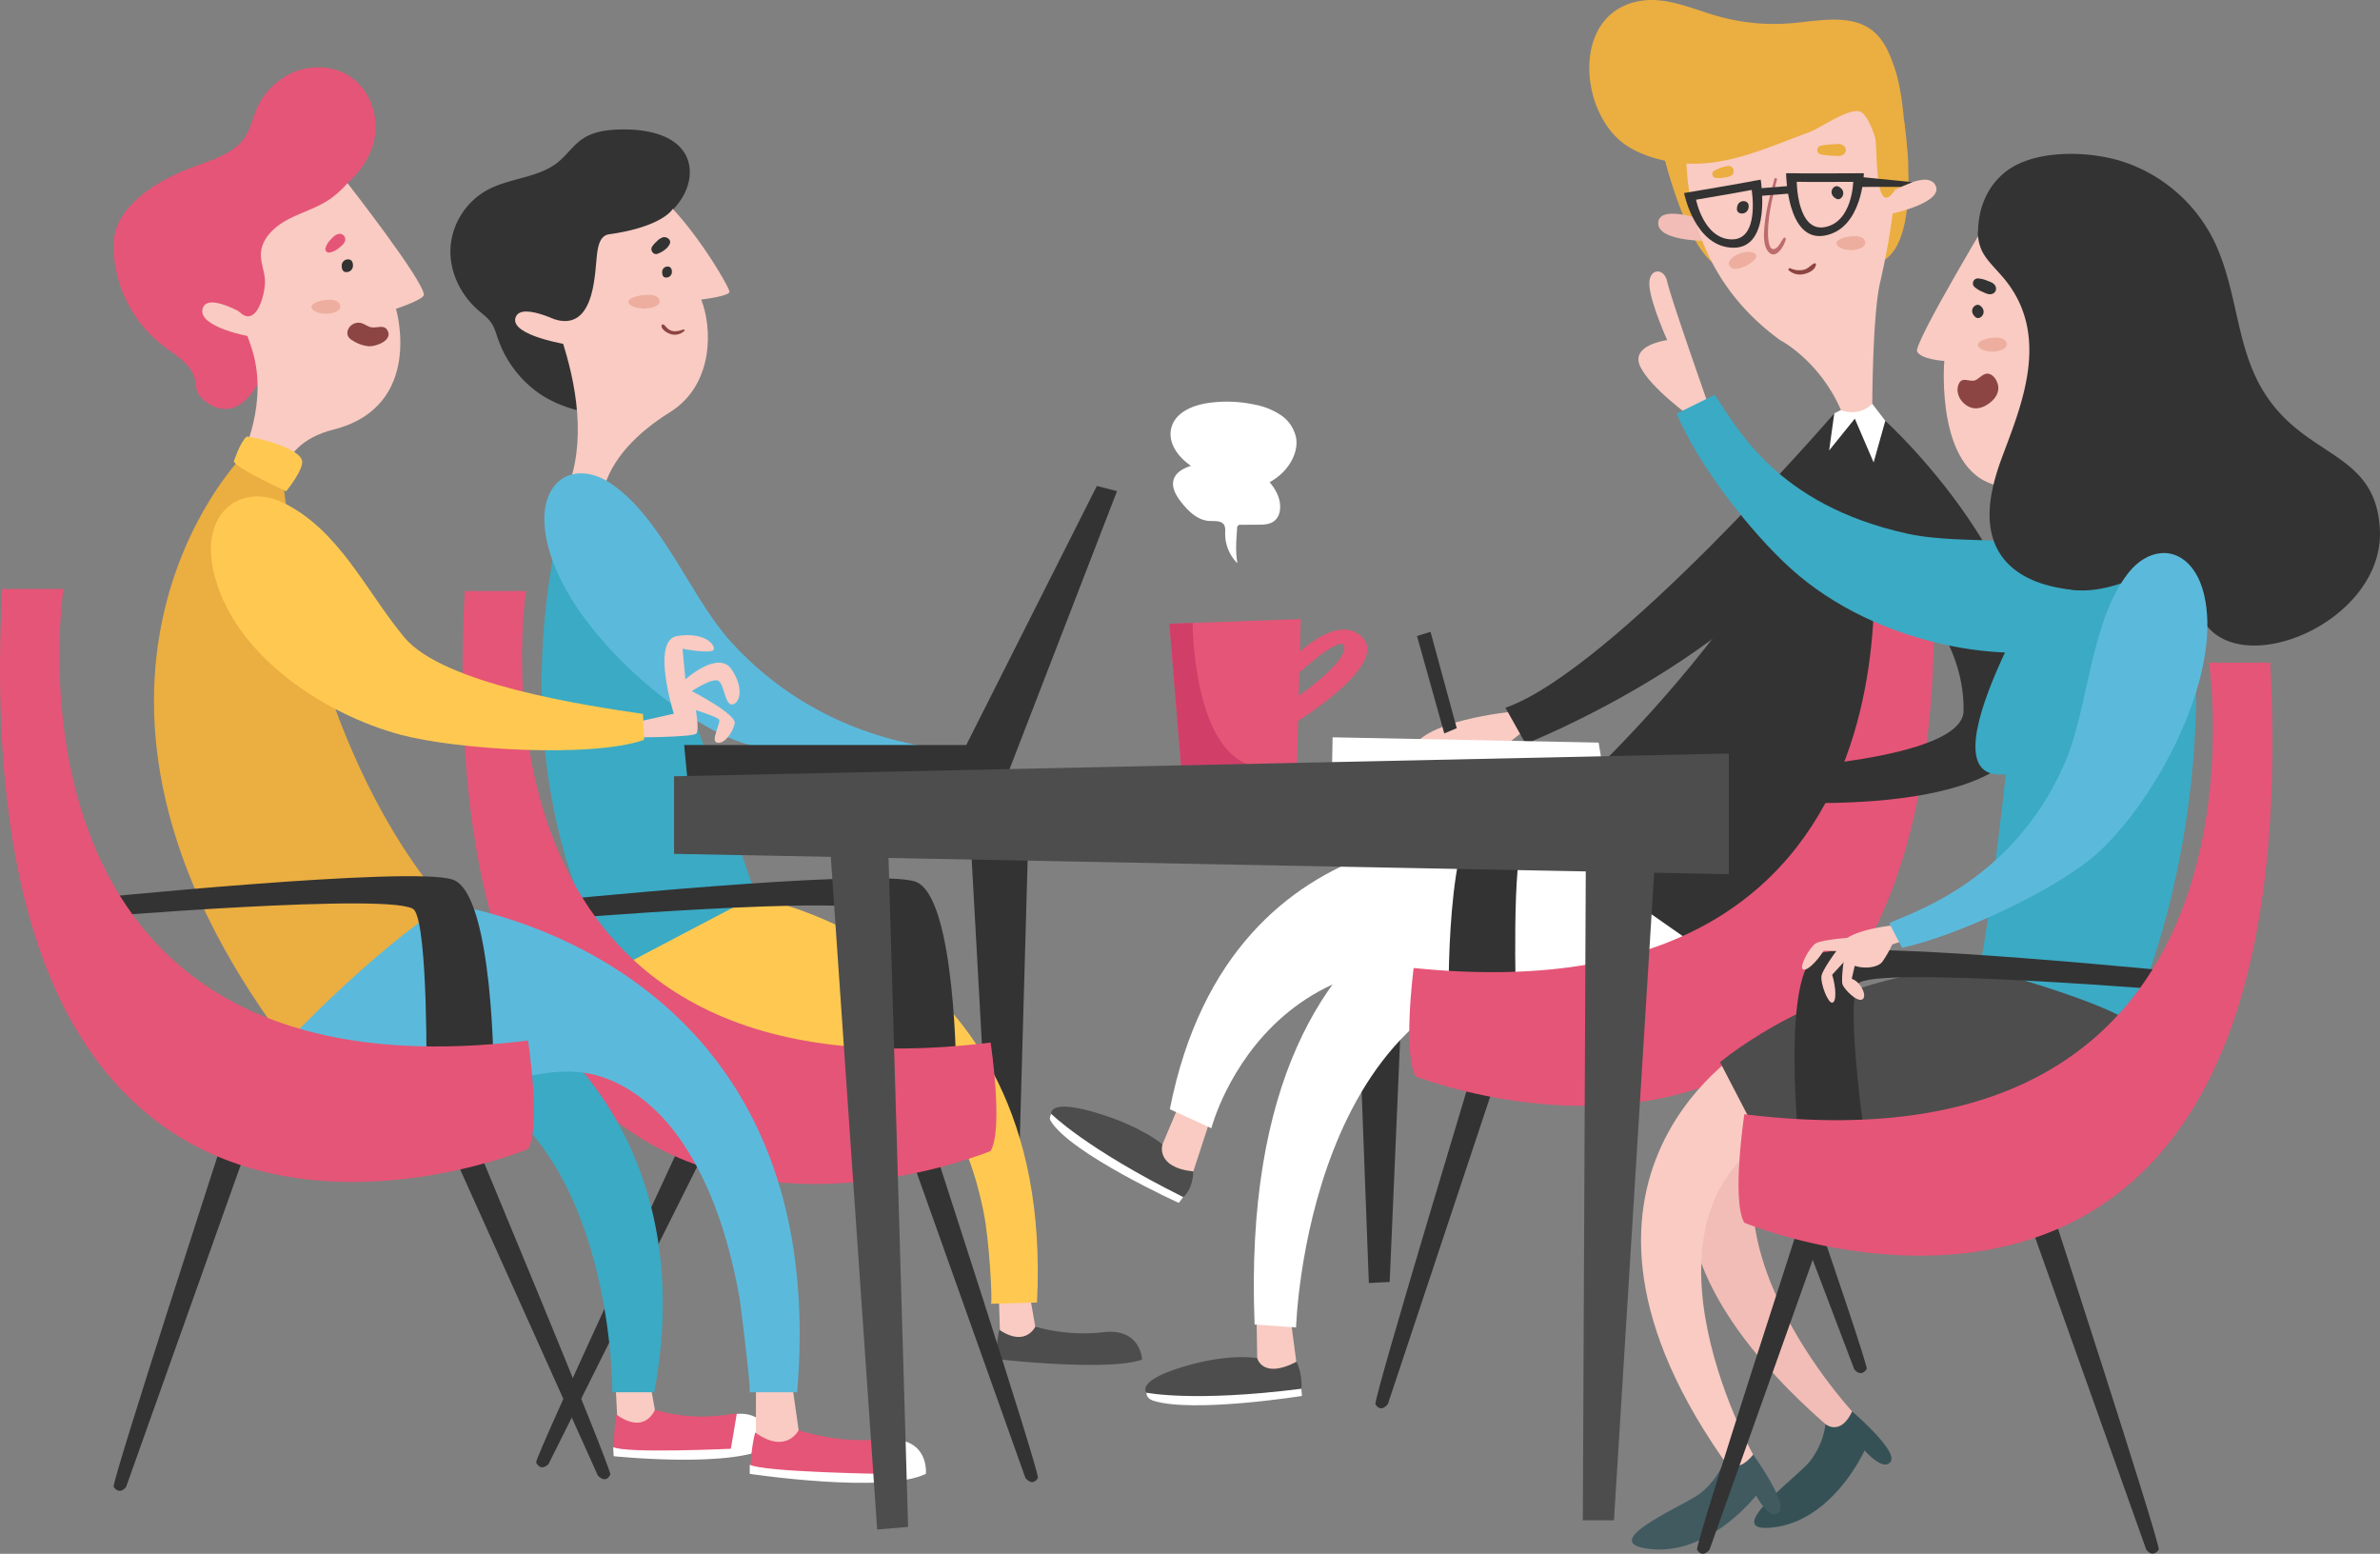 <svg xmlns="http://www.w3.org/2000/svg" width="1090.22" height="711.609" viewBox="0 0 1090.22 711.609">
  <rect x="0" y="0" width="1090.22" height="711.609" fill="#808080" stroke="none"/>
  <defs>
    <style>
      .cls-1 {
        fill: #333;
      }

      .cls-2 {
        fill: #f9cbc2;
      }

      .cls-3 {
        fill: #4d4d4d;
      }

      .cls-4 {
        fill: #ffc951;
      }

      .cls-5 {
        fill: #edae9f;
      }

      .cls-6 {
        fill: #8c4542;
      }

      .cls-7 {
        fill: #3baac4;
      }

      .cls-8 {
        fill: #e55577;
      }

      .cls-9 {
        fill: #5bbadc;
      }

      .cls-10 {
        fill: #fff;
      }

      .cls-11 {
        fill: #ebae41;
      }

      .cls-12 {
        fill: #f2bdb6;
      }

      .cls-13 {
        fill: #bc6c6c;
      }

      .cls-14 {
        fill: #d13f69;
      }

      .cls-15 {
        fill: #365156;
      }

      .cls-16 {
        fill: #405a60;
      }

      .cls-17 {
        fill: #516b72;
      }
    </style>
  </defs>
  <g id="Group_103" data-name="Group 103" transform="translate(-38.503 -171.262)">
    <path id="Path_509" data-name="Path 509" class="cls-1" d="M301.641,304.271,291.43,540.783l-9.537.473-8.87-235.566Z" transform="translate(383.649 217.588)"/>
    <path id="Path_510" data-name="Path 510" class="cls-1" d="M235.229,306.712l-6.464,229.017-9.527.645-12.6-227.727Z" transform="translate(275.056 221.581)"/>
    <g id="Group_64" data-name="Group 64" transform="translate(321.699 580.582)">
      <path id="Path_511" data-name="Path 511" class="cls-2" d="M229.279,414.845l-3.415-19.454-13.8,1.709.649,19.858,11.02,3.706Z" transform="translate(-37.771 -213.93)"/>
      <path id="Path_512" data-name="Path 512" class="cls-3" d="M211.669,416.606s50.7,5.865,66.725.245c0,0-.583-14.576-17.689-12.55a81.422,81.422,0,0,1-31.241-2.536s-4.368,9.584-16.511,1.4A62.747,62.747,0,0,0,211.669,416.606Z" transform="translate(-38.422 -203.502)"/>
      <path id="Path_513" data-name="Path 513" class="cls-4" d="M200.628,326.549s145.781,17.724,137.138,187.2l-21.1.6c.8-.026-.672-29.19-3.424-42.375-4.328-20.737-10.127-35.69-22.745-52.915-7.41-10.117-18.2-12-30.023-16.082-17.21-5.936-31.04-4.961-47.841-2.781-11.846,1.534-24.113,3.229-35.732.34-30.961-7.7-30.961-49.692-30.961-49.692Z" transform="translate(-145.941 -326.549)"/>
    </g>
    <g id="Group_75" data-name="Group 75" transform="translate(244.818 230.545)">
      <g id="Group_71" data-name="Group 71" transform="translate(0)">
        <g id="Group_69" data-name="Group 69">
          <g id="Group_67" data-name="Group 67">
            <g id="Group_66" data-name="Group 66">
              <g id="Group_65" data-name="Group 65">
                <path id="Path_514" data-name="Path 514" class="cls-1" d="M158.544,315.394a50.911,50.911,0,0,1-20.112-26.148c-.833-2.42-1.521-4.934-3.008-7.061-1.529-2.188-3.8-3.812-5.841-5.591-8.464-7.365-13.469-18.256-12.739-29.055a32.727,32.727,0,0,1,17.534-26.42c9.982-5.124,22.658-5.285,31.383-12.13,4.323-3.392,7.3-8.179,11.941-11.174,5.277-3.4,12.006-4.043,18.412-4.062,10.863-.029,23.4,2.491,28.352,11.545,2.921,5.335,2.385,11.922-.25,17.386s-7.159,9.948-12.057,13.809c-5.973,4.713-12.921,9.023-15.886,15.786-4.328,9.874,1.35,20.784,3.759,31.217,2.454,10.631,2.836,29.44-7.52,37.024C183.509,327.111,166.494,320.542,158.544,315.394Z" transform="translate(-116.774 -193.753)"/>
                <path id="Path_515" data-name="Path 515" class="cls-2" d="M166.567,344.6s.59-19.234,30.674-37.978C217.764,293.84,216.612,267.5,211.609,255c0,0,12.961-1.521,12.961-3.6S205.62,216.445,188.1,203.94l-29.045,7.3-30.028,20.837s37.535,60.43,22.521,106.274C151.553,338.352,154.054,346.687,166.567,344.6Z" transform="translate(-96.722 -177.088)"/>
                <path id="Path_516" data-name="Path 516" class="cls-1" d="M158.039,220.1a2.571,2.571,0,0,1-2.61,2.53c-1.442,0-1.856-1.133-1.856-2.53a2.484,2.484,0,0,1,2.507-2.533C157.523,217.57,158.039,218.7,158.039,220.1Z" transform="translate(-56.574 -154.791)"/>
                <path id="Path_517" data-name="Path 517" class="cls-5" d="M162.009,225.613c0,1.727-3.2,3.126-7.149,3.126s-7.149-1.4-7.149-3.126,4.987-3.126,8.936-3.126S162.009,223.887,162.009,225.613Z" transform="translate(-66.164 -146.747)"/>
                <path id="Path_518" data-name="Path 518" class="cls-1" d="M171.744,242.212c.411-4.149.954-10.525,5.694-11.187,20-2.791,27.229-8.807,29.019-11.382,2.573-3.706-3.337-9.186-5.823-12.932-2.009-3.031-6.389-4.312-10.451-5.048a85.652,85.652,0,0,0-51.115,6.558c-4.154,1.98-8.153,4.373-10.881,7.649-4.594,5.514-4.955,12.879-2.849,19.358,3.353,10.306,14.271,30.8,27.171,34.741C169.954,275.3,170.808,251.728,171.744,242.212Z" transform="translate(-104.788 -183.007)"/>
              </g>
            </g>
            <path id="Path_519" data-name="Path 519" class="cls-2" d="M153.207,232.42s-22.521-12.5-25.025-4.167,25.025,12.5,25.025,12.5Z" transform="translate(-98.376 -142.004)"/>
          </g>
          <g id="Group_68" data-name="Group 68" transform="translate(96.696 89.295)">
            <path id="Path_520" data-name="Path 520" class="cls-6" d="M163.566,229.942c-2.04.6-3.954,1.289-6.026.38-1.328-.583-1.914-1.589-2.928-2.5a.691.691,0,0,0-1.144.667c.232,1.592,2.409,2.918,3.764,3.411a6.319,6.319,0,0,0,6.708-1.318.387.387,0,0,0-.374-.643Z" transform="translate(-153.459 -227.63)"/>
          </g>
        </g>
        <g id="Group_70" data-name="Group 70" transform="translate(92.068 49.313)">
          <path id="Path_521" data-name="Path 521" class="cls-1" d="M154.471,220.115c2.185-.807,4.75-2.425,5.662-4.613.785-1.89-1.41-3.295-3-3a6.456,6.456,0,0,0-2.955,1.916,10.591,10.591,0,0,0-2.183,2.478c-.973,1.539.664,3.891,2.478,3.221Z" transform="translate(-151.703 -212.461)"/>
        </g>
      </g>
      <g id="Group_74" data-name="Group 74" transform="translate(5.57 157.488)">
        <g id="Group_73" data-name="Group 73">
          <path id="Path_522" data-name="Path 522" class="cls-7" d="M163.766,255.418s62.99,174.631,66.846,189.212l-64.4,33.832s-59.081-83.133-20.528-223.529Z" transform="translate(-96.42 -251.157)"/>
          <g id="Group_72" data-name="Group 72" transform="translate(0 53.89)">
            <path id="Path_523" data-name="Path 523" class="cls-1" d="M202.949,365.906s-70.942,152.133-71.285,156.738c2.428,4.476,5.709.7,5.709.7l76.193-152.42Z" transform="translate(-97.987 -123.507)"/>
            <path id="Path_524" data-name="Path 524" class="cls-1" d="M206.158,365.734s51.985,159.609,51.766,164.221c-2.617,4.354-5.752,0-5.752,0L195.013,369.424Z" transform="translate(5.645 -123.788)"/>
            <path id="Path_525" data-name="Path 525" class="cls-1" d="M132.631,334.524S285,318.954,303.8,325.417s18.8,90.77,18.8,90.77H291.747s.8-68.2-5.533-76.815-153.583,3.751-153.583,3.751Z" transform="translate(-96.405 -192.312)"/>
            <path id="Path_526" data-name="Path 526" class="cls-8" d="M119.875,273.945h28.1s-36.33,237.365,212.806,206.8c0,0,5.978,39.557,0,49.673C360.785,530.417,100.938,638.977,119.875,273.945Z" transform="translate(-118.888 -273.945)"/>
          </g>
          <path id="Path_527" data-name="Path 527" class="cls-9" d="M318.361,380.346c-6.031-1.605-58.319-3.761-100.053-49.963-18.275-20.23-31.57-57.117-55.33-72.622-11.6-7.565-24.619-5.177-28.692,8.121-1.708,5.578-1.386,11.88-.174,17.911,7.238,35.975,50.578,75.985,82.514,90.34,22.924,10.3,74.343,15.623,99.869,12.56Z" transform="translate(-95.632 -253.5)"/>
        </g>
      </g>
    </g>
    <g id="Group_89" data-name="Group 89" transform="translate(519.415 171.262)">
      <g id="Group_77" data-name="Group 77" transform="translate(0 503.446)">
        <g id="Group_76" data-name="Group 76" transform="translate(0.428)">
          <path id="Path_528" data-name="Path 528" class="cls-2" d="M240.009,386.112l10.054-23.854,14.043,6.675-10.438,31.931-13.018-5.123Z" transform="translate(-190.2 -362.259)"/>
          <path id="Path_529" data-name="Path 529" class="cls-3" d="M280.268,406.068s-63.211-29.778-58.949-39.22c0,0-1.542-7.486,22.381.04,19.785,6.221,28.568,13.949,28.568,13.949s-3.369,10.5,14.131,12.386C286.4,393.223,286.513,402.409,280.268,406.068Z" transform="translate(-221.113 -360.174)"/>
        </g>
        <path id="Path_530" data-name="Path 530" class="cls-10" d="M221.585,364.791s15.731,15.837,60.457,38.107l-2.03,2.678s-49.6-22.587-58.635-37.493C220.559,366.734,221.081,365.9,221.585,364.791Z" transform="translate(-220.95 -358.116)"/>
      </g>
      <g id="Group_79" data-name="Group 79" transform="translate(43.71 593.939)">
        <g id="Group_78" data-name="Group 78">
          <path id="Path_531" data-name="Path 531" class="cls-2" d="M257.287,427.221l-.452-26.067,14.373-4.564,4.6,34.788-12.641,3.5Z" transform="translate(-205.956 -396.59)"/>
          <path id="Path_532" data-name="Path 532" class="cls-3" d="M308.871,423.238s-69.11,10.312-70.805.095c0,0-5.469-5.493,18.638-12.391,20.188-5.775,32.116-3.4,32.116-3.4s2.42,9.753,18.019,1.605A25.481,25.481,0,0,1,308.871,423.238Z" transform="translate(-237.533 -379.46)"/>
        </g>
        <path id="Path_533" data-name="Path 533" class="cls-10" d="M237.735,414.348s21.393,4.5,70.958-1.795l.282,3.295s-49.821,7.9-67.951,2.225C238.4,417.25,237.735,415.647,237.735,414.348Z" transform="translate(-237.202 -370.475)"/>
      </g>
      <path id="Path_534" data-name="Path 534" class="cls-10" d="M404.367,321.094s-156.551-10.6-147.6,211.791l18.989,1.342s4.66-161.949,123.278-164.712l8.082-43.9" transform="translate(-162.97 73.715)"/>
      <path id="Path_535" data-name="Path 535" class="cls-10" d="M404.329,321.566S270.2,302.93,241.8,447.045l19.023,8.7s30.078-117.1,173.11-58.788l61.34-14.59-4.447-41.6-39.541-27.553Z" transform="translate(-186.839 60.954)"/>
      <path id="Path_536" data-name="Path 536" class="cls-2" d="M330.631,294.879s-44.744,4.191-46.816,18.994h38.742l15.7-12.56Z" transform="translate(-118.111 30.962)"/>
      <path id="Path_537" data-name="Path 537" class="cls-1" d="M450.764,243.086S349.1,360.868,300.12,377.907l9.286,16.493S420.074,350.9,454.878,280.213Z" transform="translate(-91.437 -53.766)"/>
      <path id="Path_538" data-name="Path 538" class="cls-1" d="M467.024,245.455s22.405,201.124-78.713,245.852l-83.843-58.617s101.189-82.638,143.3-188.978Z" transform="translate(-84.323 -52.74)"/>
      <g id="Group_80" data-name="Group 80" transform="translate(149.107 231.587)">
        <path id="Path_539" data-name="Path 539" class="cls-1" d="M348.865,347.233s55.275,158.5,55.153,163.114c-2.868,4.21-5.751.121-5.751.121L337.8,351.153Z" transform="translate(-178.909 -114.979)"/>
        <path id="Path_540" data-name="Path 540" class="cls-1" d="M325.875,352.545S277.206,513.2,277.52,517.8c2.707,4.3,5.751-.119,5.751-.119L337.094,356Z" transform="translate(-277.518 -106.289)"/>
        <path id="Path_541" data-name="Path 541" class="cls-1" d="M478.529,318.07s-152.663-12.415-171.323-5.562-16.917,91.139-16.917,91.139l30.848-.64s-2.209-68.167,3.941-76.913,153.628.572,153.628.572Z" transform="translate(-256.697 -175.16)"/>
        <path id="Path_542" data-name="Path 542" class="cls-8" d="M522,259.121l-28.1.58S535.14,496.262,285.423,470.86c0,0-5.156,39.673,1.028,49.665C286.451,520.525,548.491,623.681,522,259.121Z" transform="translate(-267.883 -259.121)"/>
      </g>
      <g id="Group_84" data-name="Group 84" transform="translate(247.094)">
        <path id="Path_543" data-name="Path 543" class="cls-1" d="M401.739,244.374s78.676,71.285,65.758,140.108c-8.213,43.758-123.12,34.048-123.12,34.048l2.148-14.537s90.683-4.128,91.06-26.691c.751-44.987-45.672-73.736-45.672-73.736l-9.434-20.32Z" transform="translate(-266.132 -51.659)"/>
        <path id="Path_544" data-name="Path 544" class="cls-11" d="M326.671,195.878s14.69,70.948,36.431,61.83l-17.154-64.284Z" transform="translate(-295.097 -135.008)"/>
        <path id="Path_545" data-name="Path 545" class="cls-11" d="M384.009,192.1s10.167,63.7-14.59,65.945c-15.591,1.415-6.134-13.894-6.134-13.894l12.953-48.569Z" transform="translate(-239.848 -137.169)"/>
        <g id="Group_81" data-name="Group 81" transform="translate(31.576 22.998)">
          <path id="Path_546" data-name="Path 546" class="cls-12" d="M350.182,212.2s-23.053-8.8-23.5.358,25.312,8.332,25.312,8.332Z" transform="translate(-326.672 -133.524)"/>
          <path id="Path_547" data-name="Path 547" class="cls-2" d="M334.351,201.393s-18.628,68.515,40.121,111.322c0,0,17.914,9.133,27.943,32.063,0,0,8.6,7.164,14.329,0,0,0,0-42.891,3.585-58.345s10.747-51.276,5.013-70.621a273.6,273.6,0,0,0-13.612-35.824Z" transform="translate(-318.698 -179.987)"/>
          <path id="Path_548" data-name="Path 548" class="cls-2" d="M371.3,217.962s24.118-5.227,19.492-13.145-25.755,6.859-25.755,6.859Z" transform="translate(-263.914 -143.184)"/>
        </g>
        <path id="Path_549" data-name="Path 549" class="cls-11" d="M357.5,246.053a62.706,62.706,0,0,1-11.508-2c-6.537-1.771-12.961-4.513-17.964-9.078-18.37-16.759-20.115-58.04,9.829-63.256,12-2.093,23.778,3.558,35.49,6.888a95.139,95.139,0,0,0,34.388,3.24c12.858-1.149,27.54-4.412,37.353,3.975,4.753,4.059,7.241,10.119,9.286,16.024,4.4,12.718,4.394,27.782,6.192,41.12.438,3.24.045,10.52-3.021,11.653a4.256,4.256,0,0,0-2.852,3.677c-9.423,14.223-7.905-19.253-9.009-23.7-.891-3.582-3.83-10.7-6.6-12.078-4.89-2.422-18.4,7.354-23.673,9.294C395.829,239,377.829,247.653,357.5,246.053Z" transform="translate(-314.693 -171.262)"/>
        <g id="Group_82" data-name="Group 82" transform="translate(80.024 81.532)">
          <path id="Path_550" data-name="Path 550" class="cls-13" d="M349.849,202.609c-1.75,6.519-3.6,13.082-4.368,19.806-.419,3.672-1.255,10.678,1.8,13.775,3.337,3.387,7.03-2.839,7.771-5.912.127-.532-.588-1.052-.988-.575-1.1,1.315-1.89,3.411-3.2,4.415-3.891,2.976-4.03-5.2-3.949-8.01.229-7.85,2.182-15.6,4.065-23.188a.585.585,0,0,0-1.128-.311Z" transform="translate(-345.052 -202.193)"/>
        </g>
        <g id="Group_83" data-name="Group 83" transform="translate(91.229 120.581)">
          <path id="Path_551" data-name="Path 551" class="cls-6" d="M349.5,220.253a7.693,7.693,0,0,0,7.141,1.626c2.159-.5,4.971-1.887,5.293-4.307.063-.467-.527-.68-.872-.5-1.682.886-2.7,2.351-4.645,2.881a9.4,9.4,0,0,1-6.184-.654c-.577-.253-1.286.448-.733.954Z" transform="translate(-349.303 -217.008)"/>
        </g>
        <path id="Path_552" data-name="Path 552" class="cls-1" d="M361.309,204.737a2.965,2.965,0,0,1-.037,4.194c-1.168,1.186-2.433.606-3.582-.527a2.866,2.866,0,0,1-.047-4.109C358.813,203.111,360.159,203.6,361.309,204.737Z" transform="translate(-245.813 -118.341)"/>
        <path id="Path_553" data-name="Path 553" class="cls-1" d="M345.536,209.732a2.968,2.968,0,0,1-3.674,2.024c-1.605-.438-1.721-1.824-1.3-3.379a2.865,2.865,0,0,1,3.558-2.059C345.728,206.756,345.96,208.174,345.536,209.732Z" transform="translate(-272.713 -114.089)"/>
        <path id="Path_554" data-name="Path 554" class="cls-1" d="M344.377,204.647l13.57-1.08v3.486l-13.57,1.089Z" transform="translate(-266.132 -118.415)"/>
        <path id="Path_555" data-name="Path 555" class="cls-1" d="M351.667,201.361H348.9s.221,31.749,17.676,28.557,17.945-28.557,17.945-28.557S353,201.53,351.667,201.361Zm14.943,24.68c-12.676,2.32-12.837-20.739-12.837-20.739h2.011c.965.121,23.86,0,23.86,0S379.286,223.721,366.61,226.041Z" transform="translate(-258.738 -122.024)"/>
        <path id="Path_556" data-name="Path 556" class="cls-1" d="M331.17,208.62s4.861,24.9,22.605,25.033,12.481-31.177,12.481-31.177l-2.728.477C362.247,203.346,331.17,208.62,331.17,208.62Zm5.483,3.039s22.571-3.83,23.5-4.117l1.98-.345s3.822,22.74-9.065,22.642S336.653,211.659,336.653,211.659Z" transform="translate(-287.737 -120.2)"/>
        <path id="Path_557" data-name="Path 557" class="cls-1" d="M362.206,202.006l24.01,2.378-5.226,2.188H361.439Z" transform="translate(-238.22 -120.968)"/>
        <path id="Path_558" data-name="Path 558" class="cls-10" d="M361.791,244.28a13.277,13.277,0,0,0,14.344-2.86l5.97,7.786-5.353,19.068-8.619-20.057-11.754,14.571,2.351-16.978Z" transform="translate(-246.498 -56.491)"/>
      </g>
      <g id="Group_86" data-name="Group 86" transform="translate(244.141 382.107)">
        <g id="Group_85" data-name="Group 85">
          <path id="Path_559" data-name="Path 559" class="cls-3" d="M347.342,316.225l-19.5,314.141H313.572L315,316.225Z" transform="translate(-313.572 -316.225)"/>
        </g>
      </g>
      <path id="Path_560" data-name="Path 560" class="cls-1" d="M302.964,325.172l-12.016-44.133-6.192,1.935,12.492,44.587Z" transform="translate(-116.57 8.321)"/>
      <path id="Path_561" data-name="Path 561" class="cls-10" d="M270,312.155l.23-12.788,121.865,2.417,2.025,12.24" transform="translate(-140.715 38.304)"/>
      <path id="Path_562" data-name="Path 562" class="cls-5" d="M370.834,215.484c0,1.763-2.95,3.192-6.59,3.192s-6.587-1.429-6.587-3.192,4.6-3.195,8.234-3.195S370.834,213.72,370.834,215.484Z" transform="translate(2.687 -104.147)"/>
      <path id="Path_563" data-name="Path 563" class="cls-5" d="M339.03,220.861c-.572-1.669,1.755-3.978,5.2-5.156s6.7-.78,7.267.888-3.313,4.51-6.756,5.688S339.6,222.53,339.03,220.861Z" transform="translate(-27.927 -99.666)"/>
      <g id="Group_87" data-name="Group 87" transform="translate(351.524 65.975)">
        <path id="Path_564" data-name="Path 564" class="cls-11" d="M355.748,200.963a31.768,31.768,0,0,0,5.733.683c1.856.061,4.054.556,5.343-1.091a2.259,2.259,0,0,0,0-3.058c-1.289-1.645-3.49-1.149-5.343-1.089a31.8,31.8,0,0,0-5.733.683,2.023,2.023,0,0,0,0,3.872Z" transform="translate(-354.311 -196.292)"/>
      </g>
      <g id="Group_88" data-name="Group 88" transform="translate(303.454 75.985)">
        <path id="Path_565" data-name="Path 565" class="cls-11" d="M337.834,205.626a16.55,16.55,0,0,0,6.292-.786,2.449,2.449,0,0,0,1.729-2.652,2.39,2.39,0,0,0-2.372-2.093,17.509,17.509,0,0,0-6.542,2.23c-1.6.846-.8,3.268.893,3.3Z" transform="translate(-336.074 -200.089)"/>
      </g>
    </g>
    <g id="Group_90" data-name="Group 90" transform="translate(574.186 454.787)">
      <path id="Path_566" data-name="Path 566" class="cls-8" d="M247.167,347.634l-5.438-66.665,60.147-2.144-1.7,66.919Z" transform="translate(-241.729 -278.825)"/>
      <path id="Path_567" data-name="Path 567" class="cls-8" d="M262.139,296.488s22.381-25.157,34.757-12.065-33.737,40.719-33.737,40.719l-.385-10.812s25.658-16.893,25.742-25.278-23.971,14.236-23.971,14.236Z" transform="translate(-208.34 -275.844)"/>
      <path id="Path_568" data-name="Path 568" class="cls-14" d="M241.729,279.874l10.652-.38s-.011,59.793,28.476,65.684l-33.689,1.363Z" transform="translate(-241.729 -277.731)"/>
    </g>
    <path id="Path_569" data-name="Path 569" class="cls-1" d="M160.466,406.777,157.4,374.324H286.62L346.44,255.7l9.242,2.35L294.953,415.106Z" transform="translate(194.505 138.128)"/>
    <g id="Group_91" data-name="Group 91" transform="translate(574.703 355.204)">
      <path id="Path_570" data-name="Path 570" class="cls-10" d="M271.844,298.118a18.962,18.962,0,0,1-5.6-13.772c.029-1.307.169-2.715-.53-3.819-1.307-2.061-4.336-1.626-6.774-1.769-5.306-.306-9.552-4.431-12.834-8.614-2.351-3-4.592-6.785-3.435-10.417,1.112-3.474,4.879-5.3,8.372-6.353,7.154-2.164,14.917-2.768,22.11-.735s13.736,6.9,16.909,13.667c2,4.257,2.151,10.219-1.787,12.787-2.019,1.318-4.581,1.373-6.993,1.387l-7.752.04a1.492,1.492,0,0,0-1.819,1.732c-.3,4.584-.878,10.148.137,15.868" transform="translate(-241.226 -224.119)"/>
      <path id="Path_571" data-name="Path 571" class="cls-10" d="M242.47,252.431c2.056-6.511,9.468-9.632,16.213-10.691a59.916,59.916,0,0,1,21.564.625,32.5,32.5,0,0,1,12.035,4.739,16.633,16.633,0,0,1,7.149,10.475c.872,5.087-1.342,10.3-4.634,14.271-7.1,8.567-22.969,13.918-33.086,7.47-4.125-2.631-7.61-6.748-11.574-9.7C244.921,265.727,240.311,259.266,242.47,252.431Z" transform="translate(-241.925 -241.046)"/>
    </g>
    <g id="Group_95" data-name="Group 95" transform="translate(786.052 241.739)">
      <g id="Group_93" data-name="Group 93">
        <path id="Path_572" data-name="Path 572" class="cls-12" d="M364.481,368.031s-92.87,63.283,34.6,171.807l9.125-3.226-1.128-6.252s-90.973-98.208-15.757-153.369l-5.633-30.11Z" transform="translate(-306.214 45.554)"/>
        <path id="Path_573" data-name="Path 573" class="cls-15" d="M388.2,416.489s20.86,17.784,17.695,22.89-12-5.008-12-5.008-13.973,31.217-40.685,35.084,8.648-21.91,15.267-29.651a34.976,34.976,0,0,0,7.536-17.473S382.839,427.947,388.2,416.489Z" transform="translate(-287.334 159.426)"/>
        <path id="Path_574" data-name="Path 574" class="cls-2" d="M374.877,352.479s-108.319,60.478-9.827,195.849l8.337-.445,1.658-6.9S309.618,424.2,395.664,388.2l1.581-30.589Z" transform="translate(-319.522 54.712)"/>
        <path id="Path_575" data-name="Path 575" class="cls-2" d="M355.841,281.126s-18.066-51.255-19.421-58.029-9.033-6.324-8.129,2.259,8.129,24.514,8.129,24.514-17.065,2.132-12.37,12.07,23.662,23.486,23.662,23.486Z" transform="translate(-320.265 -164.59)"/>
        <path id="Path_576" data-name="Path 576" class="cls-7" d="M347.325,239.86c9.858,14.107,27.619,50.324,88.442,63.625,26.633,5.825,65.254-.938,90.506,11.993,12.323,6.31,16.714,18.8,7.191,28.937-4,4.252-9.626,7.1-15.462,9.041-34.825,11.572-96.568,1.336-135.643-33.861-18.675-16.822-42.483-47.422-52.494-71.1Z" transform="translate(-309.414 -129.521)"/>
        <path id="Path_577" data-name="Path 577" class="cls-7" d="M418.066,268.842s-63.622,102.652-22.329,97.76c0,0-8.24,73.934-12.1,88.516l68.823,24.709s44.191-90.722,26.174-211.227Z" transform="translate(-224.453 -82.505)"/>
        <path id="Path_578" data-name="Path 578" class="cls-1" d="M381.876,247.553c-2.291,16.187,15.373,41.21,14.073,57.52-3.5,43.864-2.855,111.928,57.721,87.825,4.771-1.9,9.632-4.557,14.716-3.825,4.953.714,8.923,4.584,11.482,8.886s3.777,9.3,6.342,13.6c17.06,28.581,83.518.482,81.059-41.895-1.806-31.077-26.122-32.29-44.937-52.019-21.472-22.516-18.135-50.335-29.825-77.218a71.3,71.3,0,0,0-44.033-39.217c-14.9-4.523-38.887-5.33-52.151,4.615-10.051,7.536-13.672,19.619-13.024,30.479.134,2.254-.5,4.484-.8,6.69Q382.2,245.275,381.876,247.553Z" transform="translate(-224.665 -198)"/>
        <path id="Path_579" data-name="Path 579" class="cls-2" d="M408.225,206.821s-38.368,63.559-36.518,67.26,12.457,4.32,12.457,4.32S379.531,332.134,411,335.837l38.877-77.192Z" transform="translate(-241.071 -183.569)"/>
        <path id="Path_580" data-name="Path 580" class="cls-1" d="M382.334,225.544c1.031,7.417,4.257,10.2,10.636,17.37,23.987,26.986,8.538,60.792-.09,84.38-5.106,13.952-8.543,30.421-.575,42.96,7.467,11.753,22.587,16.05,36.489,16.851q14.02-25.23,28.041-50.454c2.293-4.125,4.629-8.387,5.19-13.074a36.528,36.528,0,0,0-.651-9.99L446.4,218.83q-25.688-7.129-51.376-14.255C386.129,207.485,381.482,219.412,382.334,225.544Z" transform="translate(-223.744 -187.243)"/>
        <path id="Path_581" data-name="Path 581" class="cls-1" d="M386.068,225.885a2.969,2.969,0,0,1-1.031,4.067c-1.415.872-2.507.01-3.355-1.363a2.866,2.866,0,0,1,.93-4C384.028,223.714,385.222,224.512,386.068,225.885Z" transform="translate(-225.386 -155.103)"/>
        <path id="Path_582" data-name="Path 582" class="cls-6" d="M387.158,239.041c1.479-.812,2.789-2.3,4.339-2.739,2.241-.635,4.586,1.381,5.533,4.394,1.289,4.109-1.392,7.6-4.771,9.676a10.108,10.108,0,0,1-4.945,1.695c-5.506.134-10.467-6.258-7.945-11.406C381.014,237.3,384.612,240.436,387.158,239.041Z" transform="translate(-229.536 -135.532)"/>
        <path id="Path_583" data-name="Path 583" class="cls-3" d="M525.057,364.07s-57.789,87.541-159.664,72.558l-27.967-53.875s48.843-41.779,118.808-43.392C456.234,339.361,508.936,353.437,525.057,364.07Z" transform="translate(-297.045 33.252)"/>
        <path id="Path_584" data-name="Path 584" class="cls-16" d="M377.63,423.995s16.113,22.178,11.835,26.4-10.491-7.681-10.491-7.681-20.9,27.073-47.77,24.574,13.541-19.274,21.788-25.252a34.955,34.955,0,0,0,11.421-15.22S369.733,433.88,377.63,423.995Z" transform="translate(-322.106 171.705)"/>
        <g id="Group_92" data-name="Group 92" transform="translate(29.807 233.03)">
          <path id="Path_585" data-name="Path 585" class="cls-1" d="M400.945,378.195S452.93,537.8,452.711,542.416c-2.952,4.149-5.752,0-5.752,0L389.8,381.885Z" transform="translate(-241.174 -136.249)"/>
          <path id="Path_586" data-name="Path 586" class="cls-1" d="M385.182,378.195S333.2,537.8,333.415,542.416c2.62,4.354,5.754,0,5.754,0l57.159-160.531Z" transform="translate(-333.415 -136.249)"/>
          <path id="Path_587" data-name="Path 587" class="cls-1" d="M533.043,346.985s-152.373-15.57-171.172-9.107-8.917,93.9-8.917,93.9H383.81s-10.681-71.335-4.352-79.949,153.586,3.751,153.586,3.751Z" transform="translate(-305.697 -204.773)"/>
          <path id="Path_588" data-name="Path 588" class="cls-8" d="M584.2,286.406h-28.1s36.328,237.365-212.809,206.8c0,0-5.976,39.557,0,49.673C343.285,542.878,603.132,651.438,584.2,286.406Z" transform="translate(-321.612 -286.406)"/>
        </g>
        <path id="Path_589" data-name="Path 589" class="cls-2" d="M382.257,332.059s-25.626,2.512-23.955,11.548,16.511,9.381,19.54,4.921a49.945,49.945,0,0,0,4.415-7.76l8.074-2.755Z" transform="translate(-263.023 21.307)"/>
        <path id="Path_590" data-name="Path 590" class="cls-2" d="M364.949,334.917s-9.334,12.088-9.869,15.554,2.934,12.534,4.934,12.267,1.806-6.716-.026-12.8l8.962-9.737Z" transform="translate(-268.255 25.983)"/>
        <path id="Path_591" data-name="Path 591" class="cls-2" d="M376.153,334.1s-15.243.941-18.2,2.823-7.5,10.465-5.981,11.8,6.245-3.068,9.613-8.456l13.232.327Z" transform="translate(-273.745 24.644)"/>
        <path id="Path_592" data-name="Path 592" class="cls-2" d="M360.086,337.028s-2.185,13.359-1.215,15.786,6.558,8.016,8.988,6.8-.422-8-4.795-9.471l2.428-10.591-6.869-3.622" transform="translate(-262.37 27.643)"/>
        <path id="Path_593" data-name="Path 593" class="cls-9" d="M366.844,436.94c5.188-3.469,55.949-16.622,80.521-73.829,10.757-25.049,11.424-64.253,28.9-86.6,8.527-10.9,21.625-12.853,29.775-1.582,3.419,4.726,5.15,10.794,5.952,16.893,4.771,36.383-23.317,88.25-48.9,112.152-18.367,17.16-65.312,38.8-90.456,44.151Z" transform="translate(-248.921 -84.549)"/>
      </g>
      <path id="Path_594" data-name="Path 594" class="cls-5" d="M395.411,233.113c0,1.763-2.949,3.195-6.587,3.195s-6.59-1.431-6.59-3.195,4.6-3.192,8.237-3.192S395.411,231.35,395.411,233.113Z" transform="translate(-223.744 -145.78)"/>
      <g id="Group_94" data-name="Group 94" transform="translate(156.181 57.019)">
        <path id="Path_595" data-name="Path 595" class="cls-1" d="M382,223.481a13.531,13.531,0,0,0,3.88,2.364c1.6.73,3.253,1.595,4.926.6a2.436,2.436,0,0,0,1.091-2.686c-.464-1.866-2.241-2.417-3.859-3.031a13.59,13.59,0,0,0-4.444-1.091A2.277,2.277,0,0,0,382,223.481Z" transform="translate(-381.358 -219.632)"/>
      </g>
    </g>
    <path id="Path_596" data-name="Path 596" class="cls-3" d="M155.642,312.607c.111,0,483.162-10.422,483.162-10.422v55.264l-483.162-9.321Z" transform="translate(191.628 214.176)"/>
    <g id="Group_101" data-name="Group 101" transform="translate(38.503 202.095)">
      <path id="Path_597" data-name="Path 597" class="cls-2" d="M147.957,322.125s17.755-4,20.146-4.531c0,0-10.625-33.742,1.595-35.6s17.27,3.722,16.741,6.113-14.35-.266-14.35-.266l1.328,14.036s15.146-13.733,21.256-4.452,3.189,15.923,0,15.923-3.453-9.12-6.11-10.8-12.223,4.692-12.223,4.692S197.064,317.889,196,322.125s-4.515,9.286-7.971,8.754,1.861-9.3.8-10.628-10.628-4.262-10.628-4.262,1.595,8.78.266,10.639-30.51,1.861-30.51,1.861Z" transform="translate(140.553 -21.563)"/>
      <g id="Group_96" data-name="Group 96" transform="translate(280.884 594.82)">
        <path id="Path_598" data-name="Path 598" class="cls-2" d="M164.241,431.813,160.1,408.621l-14.734,2.436,1.193,23.754,11.892,4.124Z" transform="translate(-144.573 -408.621)"/>
        <path id="Path_599" data-name="Path 599" class="cls-8" d="M145.247,434.489s54.434,5.585,71.446-1.592c0,0-.986-17.434-19.253-14.526a78.343,78.343,0,0,1-33.513-2.151s-4.436,11.6-17.642,2.143A83.6,83.6,0,0,0,145.247,434.489Z" transform="translate(-144.826 -396.191)"/>
        <path id="Path_600" data-name="Path 600" class="cls-10" d="M216.932,431.8s.672-16.018-15.272-14.84c0,0-1.919,11.7-2.7,15.979,0,0-48.247,2.246-53.891-.78l.208,4.186S200.681,442.1,216.932,431.8Z" transform="translate(-145.064 -395.089)"/>
      </g>
      <g id="Group_97" data-name="Group 97" transform="translate(343.445 603.941)">
        <path id="Path_601" data-name="Path 601" class="cls-2" d="M189.892,435.5l-3.344-23.418-16.673,1.5v23.792l13.114,4.871Z" transform="translate(-167.036 -412.081)"/>
        <path id="Path_602" data-name="Path 602" class="cls-8" d="M168.951,436.811s60.778,9.025,80.279,2.934c0,0-.127-17.468-20.792-15.72a98.5,98.5,0,0,1-37.49-4.27s-5.633,11.3-19.922,1.023A74.569,74.569,0,0,0,168.951,436.811Z" transform="translate(-168.548 -399.53)"/>
        <path id="Path_603" data-name="Path 603" class="cls-10" d="M249.48,437.133s1.653-15.95-16.306-15.781c0,0-2.812,11.553-3.938,15.781,0,0-54.276-.812-60.438-4.194v4.194S230.66,446.4,249.48,437.133Z" transform="translate(-168.798 -396.918)"/>
      </g>
      <path id="Path_604" data-name="Path 604" class="cls-7" d="M148.651,347.023s85.743,50.939,62.758,174.325H192.175s1.207-118.718-76.164-146.308Z" transform="translate(88.293 85.431)"/>
      <path id="Path_605" data-name="Path 605" class="cls-9" d="M173.614,329.576s177.912,21.143,160.842,223.629h-21.82c.965,0-4.17-41-4.608-43.416-4.513-24.967-12.217-50.667-26.72-71.783-8.519-12.4-20.088-23.1-34.151-28.449-20.476-7.786-38.5.851-58.8,2.794-14.313,1.368-28.8,1.376-43.01-1.007a117.277,117.277,0,0,1-45.121-18.082c-8.756-21.693-11.553-46.207-19.427-65.713l29.25,23.1Z" transform="translate(30.69 53.574)"/>
      <path id="Path_606" data-name="Path 606" class="cls-11" d="M105.246,250.767s-102.323,104.645,20.4,268.1c0,0,39.241-41.808,73.389-63.686,0,0-62.262-62.539-75.458-201.514Z" transform="translate(5.27 -72.034)"/>
      <g id="Group_98" data-name="Group 98" transform="translate(52.033)">
        <path id="Path_607" data-name="Path 607" class="cls-8" d="M164.894,186.15c-7.41-4.08-16.888-4.154-24.661-.754a32.778,32.778,0,0,0-16.9,17.689c-1.582,3.9-2.472,8.1-4.763,11.656-4.676,7.265-13.912,10.2-22.215,13.248-11.7,4.291-23.251,10.056-31.23,19.334a28.326,28.326,0,0,0-5.754,9.742,29.822,29.822,0,0,0-1.078,10.277,58.555,58.555,0,0,0,23.138,43.508c5.607,4.244,12.5,8.227,14.02,14.927.353,1.547.382,3.155.807,4.684a9.231,9.231,0,0,0,2.62,4.2l-.011.026s13.433,14.231,25.315-6.637l3.624-11.065-5.035-2.9c.013-.878.029-1.745.061-2.588.385-10.478,5.875-20.644,7.154-31.225,1.323-10.971,2.71-23.262,11.59-30.271,3.738-2.95,8.393-4.56,12.7-6.669,10.989-5.377,20.3-14.766,23.159-26.293S175.593,192.044,164.894,186.15Z" transform="translate(-58.243 -182.959)"/>
        <path id="Path_608" data-name="Path 608" class="cls-2" d="M129.16,207.079s34.92,44.676,34.92,51.062c0,2.13-12.771,6.418-12.771,6.418s13.29,44.707-28.794,55.351c-14.144,3.577-20.781,11.482-23.362,20.4,0,0-5.433.888-18.723-7.628,0,0,13.29-25.547,4.431-51.094L80.43,268.817l4.431-55.351,35.44-12.774Z" transform="translate(-21.947 -153.951)"/>
        <path id="Path_609" data-name="Path 609" class="cls-2" d="M95.947,231S76.012,218.222,73.8,226.739s22.152,12.774,22.152,12.774Z" transform="translate(-33.034 -116.13)"/>
        <path id="Path_610" data-name="Path 610" class="cls-8" d="M100.6,262.41c.266-4.658-2.093-9.178-1.832-13.836.369-6.592,5.881-11.914,11.854-15.172s12.708-5.153,18.459-8.762,14.74-12.173,13.836-18.715c-.662-4.774-8.488-6.379-12.966-8.538s-9.639-2.652-14.645-2.459a57.724,57.724,0,0,0-14.714,2.507,33.318,33.318,0,0,0-9.531,4.436,31.793,31.793,0,0,0-7.375,7.715c-8.588,12.149-10.918,27.856-7.33,42.027,1.629,6.434,7.921,20.157,13.4,24.566C96.351,281.486,100.21,269.25,100.6,262.41Z" transform="translate(-31.271 -163.442)"/>
        <path id="Path_611" data-name="Path 611" class="cls-5" d="M105.813,226.542c0,1.763-2.95,3.195-6.587,3.195s-6.59-1.431-6.59-3.195,4.6-3.192,8.235-3.192S105.813,224.779,105.813,226.542Z" transform="translate(-1.979 -116.885)"/>
        <path id="Path_612" data-name="Path 612" class="cls-1" d="M103.044,219.245a2.968,2.968,0,0,1-3.013,2.918c-1.663,0-2.14-1.307-2.14-2.918a2.864,2.864,0,0,1,2.892-2.921C102.448,216.324,103.044,217.631,103.044,219.245Z" transform="translate(6.617 -128.379)"/>
        <path id="Path_613" data-name="Path 613" class="cls-6" d="M109.113,229.258c-1.479-.548-2.789-1.555-4.339-1.853a5.241,5.241,0,0,0-5.533,2.973,3.67,3.67,0,0,0,.108,3.437,5.38,5.38,0,0,0,1.784,1.584,16.626,16.626,0,0,0,7.3,2.71c3.506.311,12.009-2.86,8.466-7.752C115.257,228.083,111.659,230.2,109.113,229.258Z" transform="translate(8.216 -110.381)"/>
      </g>
      <path id="Path_614" data-name="Path 614" class="cls-4" d="M273.107,357.14c-26.5-3.914-91.476-13.562-109.382-35.113-17.547-21.119-29.725-49.141-55.615-61.722-12.747-6.194-27.1-2.085-31.633,12.27-1.927,6.118-1.558,12.76-.166,19.023,8.5,38.173,50.464,65.657,85.975,75.128,24.949,6.656,86.882,10.754,111.28,2.3Z" transform="translate(21.447 -61.001)"/>
      <path id="Path_615" data-name="Path 615" class="cls-17" d="M88.169,352.479" transform="translate(42.746 94.356)"/>
      <path id="Path_616" data-name="Path 616" class="cls-4" d="M84.961,247.16c.538-.48,23.069,4.191,25.376,10.675,1.342,3.777-7.22,14.374-7.228,14.313s-22.033-10.074-23.976-13.606C79.133,258.542,81.893,249.888,84.961,247.16Z" transform="translate(27.964 -77.99)"/>
      <g id="Group_99" data-name="Group 99" transform="translate(0 238.911)">
        <path id="Path_617" data-name="Path 617" class="cls-1" d="M110.01,367.285S58.025,526.894,58.243,531.506c2.955,4.149,5.754,0,5.754,0l57.159-160.531Z" transform="translate(-6.21 -120.333)"/>
        <path id="Path_618" data-name="Path 618" class="cls-1" d="M126.687,366.938s64.677,154.9,64.83,159.516c-2.259,4.552-5.733.464-5.733.464l-69.909-155.4Z" transform="translate(88.07 -120.901)"/>
        <path id="Path_619" data-name="Path 619" class="cls-1" d="M52.245,334.177s152.373-15.573,171.172-9.11,18.8,90.772,18.8,90.772H211.361s.8-68.2-5.53-76.818-153.586,3.751-153.586,3.751Z" transform="translate(-16.022 -191.966)"/>
        <path id="Path_620" data-name="Path 620" class="cls-8" d="M39.489,273.6h28.1S31.263,510.959,280.4,480.393c0,0,5.978,39.557,0,49.676C280.4,530.069,20.553,638.626,39.489,273.6Z" transform="translate(-38.503 -273.597)"/>
      </g>
      <g id="Group_100" data-name="Group 100" transform="translate(149.013 76.287)">
        <path id="Path_621" data-name="Path 621" class="cls-8" d="M97.094,220.4a8.777,8.777,0,0,0,3.978-1.9c1.249-1.017,2.546-1.871,3.034-3.471a2.532,2.532,0,0,0-3.079-3.079c-1.531.285-2.675,1.7-3.74,2.765a8.818,8.818,0,0,0-2.169,3.709,1.623,1.623,0,0,0,1.977,1.977Z" transform="translate(-95.035 -211.901)"/>
      </g>
    </g>
    <g id="Group_102" data-name="Group 102" transform="translate(418.362 553.369)">
      <path id="Path_622" data-name="Path 622" class="cls-3" d="M182.613,316.225l21.95,318.387,14.174-1.206-9.285-317.181Z" transform="translate(-182.613 -316.225)"/>
    </g>
  </g>
</svg>
